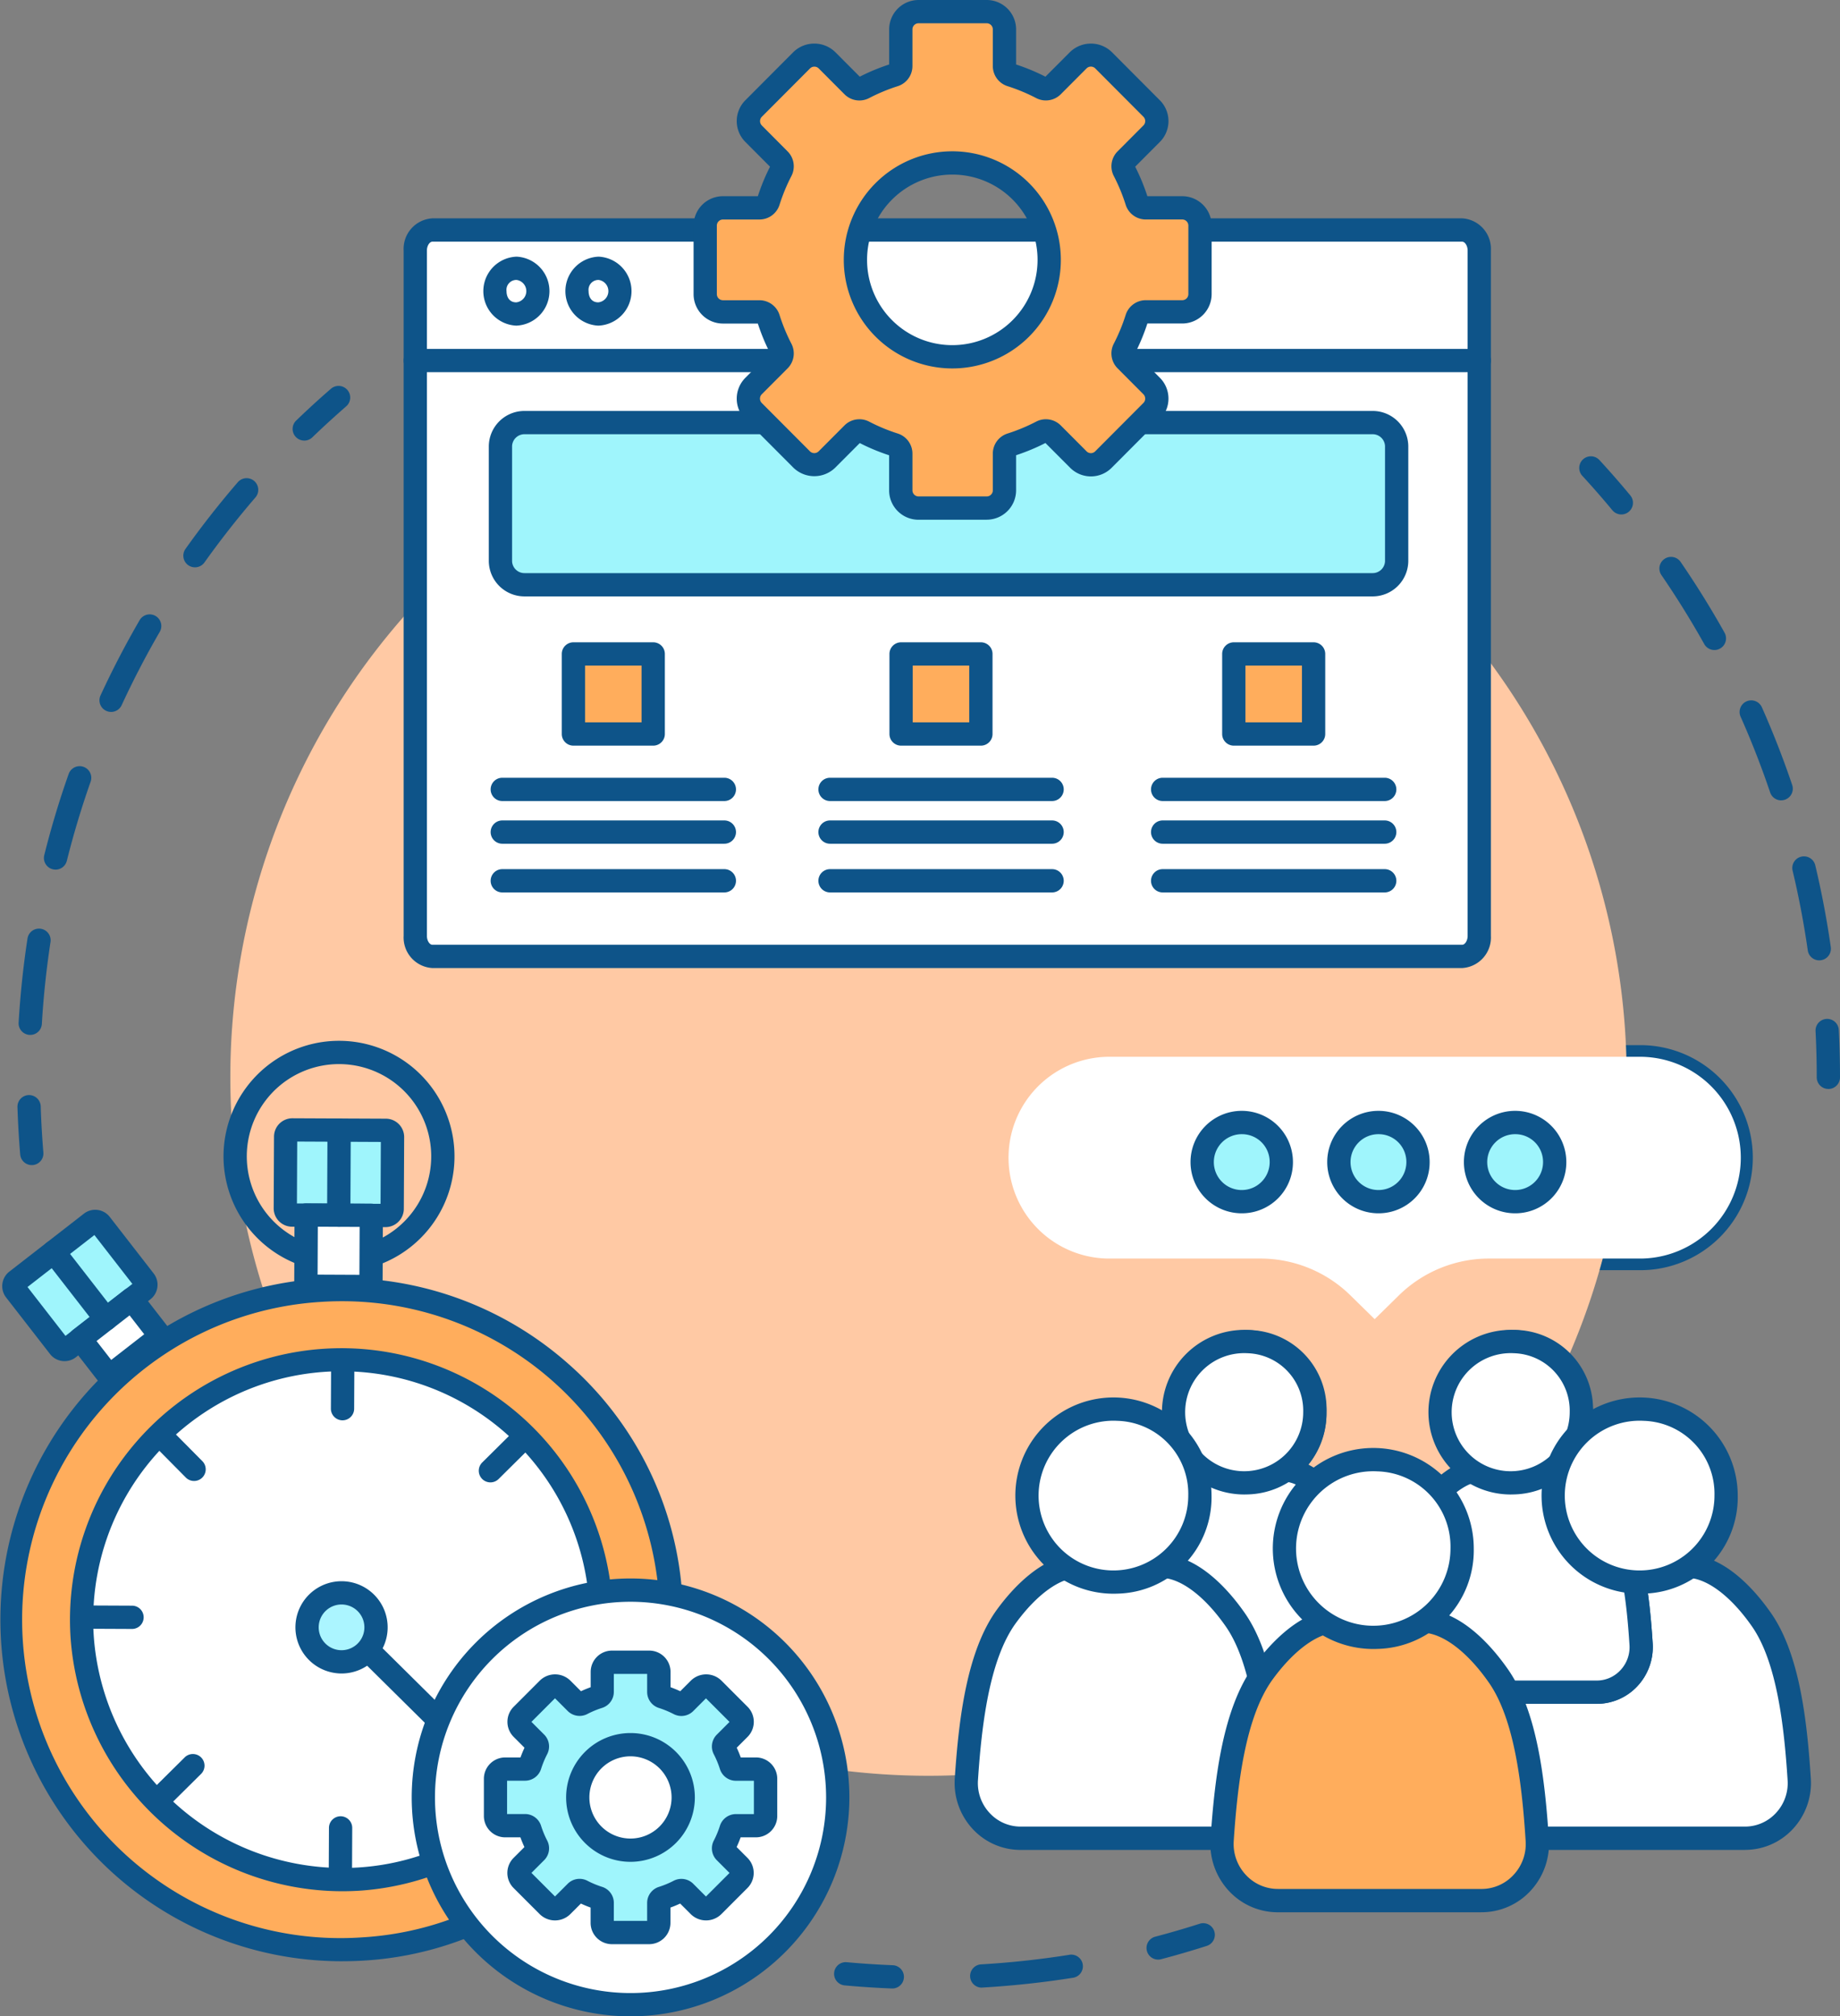 <svg xmlns="http://www.w3.org/2000/svg" width="208.395" height="228.272" viewBox="0 0 208.395 228.272">
  <rect x="0" y="0" width="208.395" height="228.272" fill="#808080" stroke="none"/>
  <g id="Grupo_114529" data-name="Grupo 114529" transform="translate(-1236.024 -834.616)">
    <path id="Trazado_226318" data-name="Trazado 226318" d="M6976.716,333.029a1.318,1.318,0,0,1-1.3-1.132c-.433-3.027-1.011-6.067-1.719-9.036a1.318,1.318,0,0,1,2.564-.611c.726,3.047,1.319,6.167,1.763,9.273a1.318,1.318,0,0,1-1.118,1.491,1.337,1.337,0,0,1-.188.013m-4.315-18.111a1.317,1.317,0,0,1-1.248-.9c-.978-2.892-2.1-5.775-3.345-8.568a1.318,1.318,0,0,1,2.409-1.071c1.274,2.867,2.429,5.826,3.433,8.795a1.319,1.319,0,0,1-1.249,1.74m-7.56-17.016a1.317,1.317,0,0,1-1.151-.675c-1.491-2.665-3.125-5.294-4.854-7.815a1.318,1.318,0,0,1,2.173-1.492c1.775,2.586,3.451,5.285,4.981,8.02a1.318,1.318,0,0,1-1.149,1.961" transform="translate(-5534.648 610.311)" fill="#0e5489"/>
    <path id="Trazado_226319" data-name="Trazado 226319" d="M7036.533,521.443a1.318,1.318,0,0,1-1.318-1.318c0-1.734-.044-3.485-.132-5.2a1.318,1.318,0,1,1,2.632-.134c.09,1.764.136,3.56.136,5.338a1.318,1.318,0,0,1-1.318,1.318" transform="translate(-5593.432 436.455)" fill="#0e5489"/>
    <path id="Trazado_226386" data-name="Trazado 226386" d="M6883.086,811.991a6.22,6.22,0,0,1-6.153-6.684c.485-7.267,1.491-14.269,4.534-18.442,1.946-2.667,5.007-5.7,8.187-5.693q3.911.009,9.3.021c3.33,0,6.467,3.235,8.443,6.078,2.876,4.14,3.808,10.989,4.261,18.061a6.218,6.218,0,0,1-6.155,6.66Z" transform="translate(-5471.861 230.739)" fill="#fff"/>
    <path id="Trazado_226387" data-name="Trazado 226387" d="M6901.129,808.932h-22.42a7.372,7.372,0,0,1-5.435-2.366,7.656,7.656,0,0,1-2.034-5.723c.457-6.842,1.382-14.465,4.785-19.131,1.7-2.33,5.158-6.234,9.238-6.234h.016l1.889,0q3.27.009,7.415.016c4.273.006,7.8,4.165,9.523,6.644,3.2,4.6,4.065,12.05,4.494,18.729a7.646,7.646,0,0,1-2.04,5.7,7.377,7.377,0,0,1-5.431,2.36m-15.865-30.82c-2.1,0-4.756,1.925-7.11,5.152-3.024,4.146-3.878,11.666-4.284,17.753a4.944,4.944,0,0,0,1.329,3.748,4.762,4.762,0,0,0,3.509,1.53h22.42a4.766,4.766,0,0,0,3.508-1.527,4.936,4.936,0,0,0,1.333-3.731c-.382-5.947-1.184-13.3-4.029-17.393-2.4-3.448-5.148-5.509-7.362-5.512q-4.143-.006-7.418-.016l-1.888,0h-.008" transform="translate(-5467.484 235.117)" fill="#0e5489"/>
    <path id="Trazado_226395" data-name="Trazado 226395" d="M6677.071,558.619a1.313,1.313,0,0,1-.923-.378l-2.725-2.675a13.182,13.182,0,0,0-9.281-3.808h-17.271a12.739,12.739,0,0,1,0-25.477h60.4a12.739,12.739,0,0,1,0,25.477H6690a13.182,13.182,0,0,0-9.281,3.808l-2.725,2.675a1.313,1.313,0,0,1-.923.378m-30.2-29.7a10.1,10.1,0,0,0,0,20.206h17.271a15.8,15.8,0,0,1,11.127,4.563l1.8,1.769,1.8-1.769A15.8,15.8,0,0,1,6690,549.123h17.271a10.1,10.1,0,0,0,0-20.206Z" transform="translate(-5285.353 426.658)" fill="#0e5489"/>
    <path id="Trazado_226310" data-name="Trazado 226310" d="M6259.078,279.317a79.073,79.073,0,1,1,79.073,79.073,79.073,79.073,0,0,1-79.073-79.073" transform="translate(-4996.967 677.263)" fill="#ffc9a4"/>
    <path id="Trazado_226311" data-name="Trazado 226311" d="M6156.5,558.736a1.318,1.318,0,0,1-1.312-1.208c-.147-1.763-.251-3.556-.309-5.33a1.318,1.318,0,1,1,2.634-.085c.056,1.729.157,3.477.3,5.195a1.318,1.318,0,0,1-1.2,1.424c-.037,0-.075,0-.111,0" transform="translate(-4916.877 407.783)" fill="#0e5489"/>
    <path id="Trazado_226312" data-name="Trazado 226312" d="M6156.747,311.858l-.079,0a1.318,1.318,0,0,1-1.238-1.394c.189-3.188.529-6.4,1.01-9.545a1.318,1.318,0,0,1,2.605.4c-.469,3.065-.8,6.195-.984,9.3a1.318,1.318,0,0,1-1.314,1.24m2.866-18.713a1.319,1.319,0,0,1-1.279-1.638c.774-3.094,1.7-6.187,2.765-9.193a1.318,1.318,0,1,1,2.486.877c-1.033,2.929-1.939,5.942-2.694,8.956a1.319,1.319,0,0,1-1.278,1m6.294-17.854a1.318,1.318,0,0,1-1.2-1.871c1.336-2.893,2.826-5.758,4.427-8.517a1.318,1.318,0,0,1,2.28,1.323c-1.561,2.688-3.012,5.48-4.314,8.3a1.318,1.318,0,0,1-1.2.766m9.5-16.373a1.318,1.318,0,0,1-1.072-2.082c1.848-2.6,3.842-5.136,5.924-7.551a1.318,1.318,0,1,1,2,1.721c-2.029,2.354-3.972,4.83-5.773,7.359a1.316,1.316,0,0,1-1.074.553" transform="translate(-4917.297 639.921)" fill="#0e5489"/>
    <path id="Trazado_226313" data-name="Trazado 226313" d="M6290.878,209.87a1.318,1.318,0,0,1-.914-2.267c1.274-1.228,2.6-2.441,3.937-3.6a1.318,1.318,0,0,1,1.729,1.99c-1.3,1.133-2.595,2.314-3.837,3.511a1.314,1.314,0,0,1-.915.369" transform="translate(-5020.396 674.625)" fill="#0e5489"/>
    <path id="Trazado_226314" data-name="Trazado 226314" d="M6708.893,960.09a1.318,1.318,0,0,1-.334-2.593c1.669-.439,3.349-.929,4.993-1.454a1.318,1.318,0,1,1,.8,2.51c-1.687.54-3.412,1.042-5.125,1.493a1.317,1.317,0,0,1-.336.044" transform="translate(-5341.698 96.376)" fill="#0e5489"/>
    <path id="Trazado_226315" data-name="Trazado 226315" d="M6622.557,975.083a1.318,1.318,0,0,1-.076-2.634c3.321-.194,6.665-.556,9.937-1.075a1.318,1.318,0,1,1,.413,2.6c-3.358.533-6.789.9-10.2,1.1l-.078,0" transform="translate(-5275.338 84.556)" fill="#0e5489"/>
    <path id="Trazado_226316" data-name="Trazado 226316" d="M6561.27,977.972h-.053c-1.773-.07-3.566-.187-5.328-.347a1.318,1.318,0,1,1,.239-2.625c1.717.156,3.464.27,5.193.339a1.318,1.318,0,0,1-.051,2.635" transform="translate(-5224.186 81.762)" fill="#0e5489"/>
    <path id="Trazado_226317" data-name="Trazado 226317" d="M6924.115,244.664a1.315,1.315,0,0,1-1.015-.476c-1.1-1.327-2.252-2.644-3.423-3.916a1.318,1.318,0,0,1,1.939-1.785c1.2,1.3,2.383,2.656,3.512,4.018a1.318,1.318,0,0,1-1.013,2.159" transform="translate(-5504.46 648.195)" fill="#0e5489"/>
    <path id="Trazado_226320" data-name="Trazado 226320" d="M6468.188,209.654H6351.537a2.15,2.15,0,0,1-1.927-2.319v-77.6a2.15,2.15,0,0,1,1.927-2.319h116.651a2.151,2.151,0,0,1,1.927,2.319v77.6a2.151,2.151,0,0,1-1.927,2.319" transform="translate(-5066.552 733.237)" fill="#fff"/>
    <path id="Trazado_226321" data-name="Trazado 226321" d="M6463.809,206.594h-116.65a3.461,3.461,0,0,1-3.245-3.637v-77.6a3.461,3.461,0,0,1,3.245-3.637h116.65a3.461,3.461,0,0,1,3.245,3.637v77.6a3.461,3.461,0,0,1-3.245,3.637m-116.65-82.233c-.282,0-.609.437-.609,1v77.6c0,.564.328,1,.609,1h116.65c.282,0,.609-.437.609-1v-77.6c0-.564-.327-1-.609-1Z" transform="translate(-5062.174 737.615)" fill="#0e5489"/>
    <line id="Línea_2033" data-name="Línea 2033" x2="120.504" transform="translate(1283.058 875.432)" fill="#fff"/>
    <path id="Trazado_226322" data-name="Trazado 226322" d="M6465.735,188.213h-120.5a1.318,1.318,0,1,1,0-2.636h120.5a1.318,1.318,0,1,1,0,2.636" transform="translate(-5062.174 688.537)" fill="#0e5489"/>
    <path id="Trazado_226323" data-name="Trazado 226323" d="M6388.559,148.729a2.425,2.425,0,0,1,2.457-2.587,2.592,2.592,0,1,1-2.457,2.587" transform="translate(-5096.49 718.848)" fill="#fff"/>
    <path id="Trazado_226324" data-name="Trazado 226324" d="M6386.6,148.255a3.908,3.908,0,0,1,.042-7.809,3.908,3.908,0,0,1-.042,7.809m.042-5.174a1.122,1.122,0,0,0-1.139,1.269c0,.613.288,1.269,1.1,1.269a1.279,1.279,0,0,0,.042-2.538" transform="translate(-5092.111 723.227)" fill="#0e5489"/>
    <path id="Trazado_226325" data-name="Trazado 226325" d="M6428.75,148.729a2.425,2.425,0,0,1,2.457-2.587,2.592,2.592,0,1,1-2.457,2.587" transform="translate(-5127.383 718.848)" fill="#fff"/>
    <path id="Trazado_226326" data-name="Trazado 226326" d="M6426.787,148.255a3.908,3.908,0,0,1,.042-7.809,3.908,3.908,0,0,1-.042,7.809m.042-5.174a1.122,1.122,0,0,0-1.139,1.269c0,.613.289,1.269,1.1,1.269a1.279,1.279,0,0,0,.042-2.538" transform="translate(-5123.004 723.227)" fill="#0e5489"/>
    <path id="Trazado_226327" data-name="Trazado 226327" d="M6490.049,240h-95.993a2.712,2.712,0,0,1-2.755-2.666V224.309a2.712,2.712,0,0,1,2.755-2.666h95.993a2.712,2.712,0,0,1,2.755,2.666v13.027a2.712,2.712,0,0,1-2.755,2.666" transform="translate(-5098.598 660.814)" fill="#9ff5fc"/>
    <path id="Trazado_226328" data-name="Trazado 226328" d="M6485.671,236.941h-95.993a4.034,4.034,0,0,1-4.073-3.984V219.931a4.034,4.034,0,0,1,4.073-3.984h95.993a4.034,4.034,0,0,1,4.073,3.984v13.027a4.034,4.034,0,0,1-4.073,3.984m-95.993-18.359a1.4,1.4,0,0,0-1.437,1.348v13.027a1.4,1.4,0,0,0,1.437,1.348h95.993a1.4,1.4,0,0,0,1.438-1.348V219.931a1.4,1.4,0,0,0-1.437-1.348Z" transform="translate(-5094.22 665.193)" fill="#0e5489"/>
    <line id="Línea_2034" data-name="Línea 2034" x2="25.15" transform="translate(1292.913 923.985)" fill="#fff"/>
    <path id="Trazado_226329" data-name="Trazado 226329" d="M6412.979,398.074h-25.15a1.318,1.318,0,0,1,0-2.636h25.15a1.318,1.318,0,1,1,0,2.636" transform="translate(-5094.917 527.229)" fill="#0e5489"/>
    <line id="Línea_2035" data-name="Línea 2035" x2="25.15" transform="translate(1292.913 928.817)" fill="#fff"/>
    <path id="Trazado_226330" data-name="Trazado 226330" d="M6412.979,418.959h-25.15a1.318,1.318,0,0,1,0-2.636h25.15a1.318,1.318,0,1,1,0,2.636" transform="translate(-5094.917 511.177)" fill="#0e5489"/>
    <line id="Línea_2036" data-name="Línea 2036" x2="25.15" transform="translate(1292.913 934.331)" fill="#fff"/>
    <path id="Trazado_226331" data-name="Trazado 226331" d="M6412.979,442.792h-25.15a1.318,1.318,0,0,1,0-2.636h25.15a1.318,1.318,0,1,1,0,2.636" transform="translate(-5094.917 492.857)" fill="#0e5489"/>
    <rect id="Rectángulo_49713" data-name="Rectángulo 49713" width="9.038" height="9.064" transform="translate(1300.969 908.649)" fill="#ffad5c"/>
    <path id="Trazado_226332" data-name="Trazado 226332" d="M6431.688,340.852h-9.038a1.318,1.318,0,0,1-1.318-1.318V330.47a1.318,1.318,0,0,1,1.318-1.318h9.038a1.318,1.318,0,0,1,1.318,1.318v9.064a1.318,1.318,0,0,1-1.318,1.318m-7.72-2.636h6.4v-6.429h-6.4Z" transform="translate(-5121.682 578.18)" fill="#0e5489"/>
    <line id="Línea_2037" data-name="Línea 2037" x2="25.15" transform="translate(1330.027 923.985)" fill="#fff"/>
    <path id="Trazado_226333" data-name="Trazado 226333" d="M6573.4,398.074h-25.15a1.318,1.318,0,1,1,0-2.636h25.15a1.318,1.318,0,1,1,0,2.636" transform="translate(-5218.218 527.229)" fill="#0e5489"/>
    <line id="Línea_2038" data-name="Línea 2038" x2="25.15" transform="translate(1330.027 928.817)" fill="#fff"/>
    <path id="Trazado_226334" data-name="Trazado 226334" d="M6573.4,418.959h-25.15a1.318,1.318,0,1,1,0-2.636h25.15a1.318,1.318,0,1,1,0,2.636" transform="translate(-5218.218 511.177)" fill="#0e5489"/>
    <line id="Línea_2039" data-name="Línea 2039" x2="25.15" transform="translate(1330.027 934.331)" fill="#fff"/>
    <path id="Trazado_226335" data-name="Trazado 226335" d="M6573.4,442.792h-25.15a1.318,1.318,0,1,1,0-2.636h25.15a1.318,1.318,0,1,1,0,2.636" transform="translate(-5218.218 492.857)" fill="#0e5489"/>
    <rect id="Rectángulo_49714" data-name="Rectángulo 49714" width="9.038" height="9.064" transform="translate(1338.083 908.649)" fill="#ffad5c"/>
    <path id="Trazado_226336" data-name="Trazado 226336" d="M6592.1,340.852h-9.038a1.318,1.318,0,0,1-1.318-1.318V330.47a1.318,1.318,0,0,1,1.318-1.318h9.038a1.318,1.318,0,0,1,1.318,1.318v9.064a1.318,1.318,0,0,1-1.318,1.318m-7.72-2.636h6.4v-6.429h-6.4Z" transform="translate(-5244.982 578.18)" fill="#0e5489"/>
    <line id="Línea_2040" data-name="Línea 2040" x2="25.15" transform="translate(1367.706 923.985)" fill="#fff"/>
    <path id="Trazado_226337" data-name="Trazado 226337" d="M6736.253,398.074H6711.1a1.318,1.318,0,1,1,0-2.636h25.15a1.318,1.318,0,0,1,0,2.636" transform="translate(-5343.396 527.229)" fill="#0e5489"/>
    <line id="Línea_2041" data-name="Línea 2041" x2="25.15" transform="translate(1367.706 928.817)" fill="#fff"/>
    <path id="Trazado_226338" data-name="Trazado 226338" d="M6736.253,418.959H6711.1a1.318,1.318,0,1,1,0-2.636h25.15a1.318,1.318,0,0,1,0,2.636" transform="translate(-5343.396 511.177)" fill="#0e5489"/>
    <line id="Línea_2042" data-name="Línea 2042" x2="25.15" transform="translate(1367.706 934.331)" fill="#fff"/>
    <path id="Trazado_226339" data-name="Trazado 226339" d="M6736.253,442.792H6711.1a1.318,1.318,0,1,1,0-2.636h25.15a1.318,1.318,0,0,1,0,2.636" transform="translate(-5343.396 492.857)" fill="#0e5489"/>
    <rect id="Rectángulo_49715" data-name="Rectángulo 49715" width="9.038" height="9.064" transform="translate(1375.763 908.649)" fill="#ffad5c"/>
    <path id="Trazado_226340" data-name="Trazado 226340" d="M6754.962,340.852h-9.038a1.318,1.318,0,0,1-1.318-1.318V330.47a1.318,1.318,0,0,1,1.318-1.318h9.038a1.318,1.318,0,0,1,1.318,1.318v9.064a1.318,1.318,0,0,1-1.318,1.318m-7.72-2.636h6.4v-6.429h-6.4Z" transform="translate(-5370.162 578.18)" fill="#0e5489"/>
    <path id="Trazado_226341" data-name="Trazado 226341" d="M6493.551,54.543h4.142a1.075,1.075,0,0,1,1.02.763,21.779,21.779,0,0,0,1.418,3.434,1.08,1.08,0,0,1-.183,1.263l-2.929,2.938a2.016,2.016,0,0,0,0,2.845l5.465,5.481a2,2,0,0,0,2.837,0l2.928-2.937a1.072,1.072,0,0,1,1.259-.184,21.673,21.673,0,0,0,3.423,1.423,1.076,1.076,0,0,1,.76,1.022v4.154a2.009,2.009,0,0,0,2.006,2.012h7.728a2.009,2.009,0,0,0,2.006-2.012V70.591a1.077,1.077,0,0,1,.76-1.022,21.7,21.7,0,0,0,3.424-1.423,1.072,1.072,0,0,1,1.259.184l2.929,2.937a2,2,0,0,0,2.837,0l5.465-5.481a2.017,2.017,0,0,0,0-2.845L6539.176,60a1.08,1.08,0,0,1-.184-1.263,21.827,21.827,0,0,0,1.419-3.434,1.075,1.075,0,0,1,1.02-.763h4.141a2.009,2.009,0,0,0,2.006-2.012V44.779a2.009,2.009,0,0,0-2.006-2.012h-4.141a1.075,1.075,0,0,1-1.02-.763,21.836,21.836,0,0,0-1.419-3.434,1.08,1.08,0,0,1,.184-1.263l2.929-2.938a2.017,2.017,0,0,0,0-2.845l-5.465-5.481a2,2,0,0,0-2.837,0l-2.929,2.937a1.072,1.072,0,0,1-1.259.184,21.7,21.7,0,0,0-3.424-1.423,1.077,1.077,0,0,1-.76-1.022V22.566a2.009,2.009,0,0,0-2.006-2.012H6515.7a2.009,2.009,0,0,0-2.006,2.012V26.72a1.076,1.076,0,0,1-.76,1.022,21.673,21.673,0,0,0-3.423,1.423,1.072,1.072,0,0,1-1.259-.184l-2.928-2.937a2,2,0,0,0-2.837,0l-5.465,5.481a2.016,2.016,0,0,0,0,2.845l2.929,2.938a1.08,1.08,0,0,1,.183,1.263A21.788,21.788,0,0,0,6498.712,42a1.075,1.075,0,0,1-1.02.763h-4.142a2.009,2.009,0,0,0-2.006,2.012v7.752a2.009,2.009,0,0,0,2.006,2.012m15.071-5.888a10.94,10.94,0,1,1,10.939,10.973,10.956,10.956,0,0,1-10.939-10.973" transform="translate(-5175.649 815.38)" fill="#ffad5c"/>
    <path id="Trazado_226342" data-name="Trazado 226342" d="M6519.047,73.7h-7.728a3.331,3.331,0,0,1-3.324-3.33V66.4a23.083,23.083,0,0,1-3.324-1.381l-2.8,2.805a3.4,3.4,0,0,1-4.7,0l-5.464-5.481a3.338,3.338,0,0,1,0-4.706l2.8-2.809a23.194,23.194,0,0,1-1.38-3.339h-3.954a3.33,3.33,0,0,1-3.324-3.33V40.4a3.33,3.33,0,0,1,3.324-3.33h3.954a23.2,23.2,0,0,1,1.38-3.34l-2.8-2.809a3.338,3.338,0,0,1,0-4.706l5.464-5.481a3.4,3.4,0,0,1,4.7,0l2.8,2.805A23.085,23.085,0,0,1,6508,22.159V18.188a3.331,3.331,0,0,1,3.324-3.33h7.728a3.331,3.331,0,0,1,3.324,3.33v3.971a23.126,23.126,0,0,1,3.323,1.381l2.8-2.805a3.4,3.4,0,0,1,4.7,0l5.465,5.481a3.339,3.339,0,0,1,0,4.706l-2.8,2.809a23.226,23.226,0,0,1,1.38,3.339h3.955a3.331,3.331,0,0,1,3.324,3.33v7.752a3.331,3.331,0,0,1-3.324,3.33h-3.955a23.248,23.248,0,0,1-1.38,3.339l2.8,2.809a3.339,3.339,0,0,1,0,4.706l-5.465,5.481a3.319,3.319,0,0,1-4.7,0l-2.8-2.805a23.077,23.077,0,0,1-3.323,1.381v3.971a3.331,3.331,0,0,1-3.324,3.33m-14.429-11.374a2.424,2.424,0,0,1,1.12.276,20.421,20.421,0,0,0,3.215,1.337,2.39,2.39,0,0,1,1.678,2.278v4.154a.692.692,0,0,0,.688.694h7.728a.692.692,0,0,0,.688-.694V66.213a2.389,2.389,0,0,1,1.678-2.278,20.407,20.407,0,0,0,3.216-1.337,2.383,2.383,0,0,1,2.8.423l2.928,2.937a.684.684,0,0,0,.97,0l5.464-5.481a.7.7,0,0,0,0-.984l-2.928-2.938a2.392,2.392,0,0,1-.42-2.8,20.636,20.636,0,0,0,1.333-3.227,2.387,2.387,0,0,1,2.276-1.683h4.141a.691.691,0,0,0,.688-.694V40.4a.691.691,0,0,0-.687-.694h-4.141a2.387,2.387,0,0,1-2.276-1.682,20.648,20.648,0,0,0-1.333-3.227,2.392,2.392,0,0,1,.42-2.8l2.928-2.938a.7.7,0,0,0,0-.984l-5.464-5.481a.7.7,0,0,0-.97,0l-2.929,2.937a2.383,2.383,0,0,1-2.8.422,20.429,20.429,0,0,0-3.216-1.337,2.389,2.389,0,0,1-1.678-2.278V18.188a.692.692,0,0,0-.688-.694h-7.728a.692.692,0,0,0-.688.694v4.154a2.39,2.39,0,0,1-1.678,2.278,20.443,20.443,0,0,0-3.215,1.337,2.384,2.384,0,0,1-2.8-.422l-2.929-2.937a.7.7,0,0,0-.97,0l-5.465,5.481a.7.7,0,0,0,0,.984L6496.5,32a2.393,2.393,0,0,1,.421,2.8,20.548,20.548,0,0,0-1.333,3.227,2.387,2.387,0,0,1-2.276,1.682h-4.141a.692.692,0,0,0-.688.694v7.752a.692.692,0,0,0,.688.694h4.141a2.387,2.387,0,0,1,2.276,1.682,20.586,20.586,0,0,0,1.333,3.227,2.393,2.393,0,0,1-.421,2.8l-2.929,2.938a.7.7,0,0,0,0,.984l5.465,5.481a.7.7,0,0,0,.97,0l2.929-2.937a2.366,2.366,0,0,1,1.681-.7m-11.3-10.84h0Zm21.869,5.085a12.291,12.291,0,1,1,12.258-12.29,12.287,12.287,0,0,1-12.258,12.29m0-21.946a9.655,9.655,0,1,0,9.622,9.655,9.65,9.65,0,0,0-9.622-9.655" transform="translate(-5171.271 819.758)" fill="#0e5489"/>
    <path id="Trazado_226343" data-name="Trazado 226343" d="M6272.491,549.713a1.318,1.318,0,0,1-.411-2.57,10.444,10.444,0,1,0-6.875-.124,1.318,1.318,0,0,1-.912,2.473,13.08,13.08,0,1,1,8.608.156,1.308,1.308,0,0,1-.411.066" transform="translate(-4994.401 428.307)" fill="#0e5489"/>
    <path id="Trazado_226344" data-name="Trazado 226344" d="M6297.33,577.439l-10.576-.049a.765.765,0,0,1-.762-.769l.037-8.111a.765.765,0,0,1,.769-.762l10.577.049a.765.765,0,0,1,.762.769l-.038,8.111a.765.765,0,0,1-.769.762" transform="translate(-5017.653 394.785)" fill="#9ff5fc"/>
    <path id="Trazado_226345" data-name="Trazado 226345" d="M6292.956,574.378h-.01l-10.577-.049a2.085,2.085,0,0,1-2.073-2.092l.037-8.111a2.085,2.085,0,0,1,2.093-2.073L6293,562.1a2.083,2.083,0,0,1,2.074,2.093l-.038,8.111a2.082,2.082,0,0,1-2.083,2.073m0-2.636Zm-10.024-.046,9.471.044.032-7.006-9.471-.044Z" transform="translate(-5013.275 399.164)" fill="#0e5489"/>
    <rect id="Rectángulo_49716" data-name="Rectángulo 49716" width="8.062" height="7.372" transform="translate(1270.666 980.231) rotate(-89.736)" fill="#fff"/>
    <path id="Trazado_226346" data-name="Trazado 226346" d="M6299.043,614.431h-.007l-7.371-.034a1.318,1.318,0,0,1-1.312-1.324l.037-8.062a1.319,1.319,0,0,1,1.324-1.312l7.372.034a1.318,1.318,0,0,1,1.312,1.324l-.038,8.062a1.318,1.318,0,0,1-1.317,1.312M6293,611.767l4.736.022.025-5.426-4.736-.022Z" transform="translate(-5021.006 367.152)" fill="#0e5489"/>
    <line id="Línea_2043" data-name="Línea 2043" x1="0.045" y2="9.628" transform="translate(1274.389 962.558)" fill="#fff"/>
    <path id="Trazado_226347" data-name="Trazado 226347" d="M6307.764,574.421h-.006a1.318,1.318,0,0,1-1.312-1.324l.044-9.628a1.29,1.29,0,0,1,1.324-1.312,1.318,1.318,0,0,1,1.312,1.324l-.044,9.628a1.318,1.318,0,0,1-1.317,1.312" transform="translate(-5033.375 399.083)" fill="#0e5489"/>
    <path id="Trazado_226348" data-name="Trazado 226348" d="M6167.766,620.314l-8.448,6.563a.765.765,0,0,1-1.074-.135l-4.976-6.406a.766.766,0,0,1,.135-1.074l8.448-6.563a.766.766,0,0,1,1.074.135l4.976,6.406a.765.765,0,0,1-.135,1.074" transform="translate(-4915.513 360.357)" fill="#9ff5fc"/>
    <path id="Trazado_226349" data-name="Trazado 226349" d="M6154.473,623.976a2.112,2.112,0,0,1-.264-.017,2.07,2.07,0,0,1-1.385-.789l-4.976-6.406a2.083,2.083,0,0,1,.367-2.923l8.448-6.563a2.084,2.084,0,0,1,2.924.367l4.976,6.406a2.083,2.083,0,0,1-.367,2.923l-8.448,6.563a2.067,2.067,0,0,1-1.274.438m-4.2-8.392,4.3,5.533,7.575-5.884-4.3-5.533Zm12.31-.691Z" transform="translate(-4911.134 364.737)" fill="#0e5489"/>
    <rect id="Rectángulo_49717" data-name="Rectángulo 49717" width="7.372" height="5.343" transform="translate(1245.11 986.203) rotate(-37.84)" fill="#fff"/>
    <path id="Trazado_226350" data-name="Trazado 226350" d="M6184.492,656.19a1.316,1.316,0,0,1-1.042-.509l-3.278-4.22a1.318,1.318,0,0,1,.232-1.849l5.822-4.522a1.318,1.318,0,0,1,1.849.232l3.278,4.22a1.318,1.318,0,0,1-.232,1.849l-5.821,4.522a1.314,1.314,0,0,1-.808.277m-1.43-5.305,1.661,2.138,3.74-2.905-1.661-2.138Z" transform="translate(-4936.104 335.551)" fill="#0e5489"/>
    <line id="Línea_2044" data-name="Línea 2044" x2="5.906" y2="7.604" transform="translate(1242.114 976.339)" fill="#fff"/>
    <path id="Trazado_226351" data-name="Trazado 226351" d="M6174.172,631.96a1.316,1.316,0,0,1-1.042-.509l-5.907-7.6a1.318,1.318,0,1,1,2.082-1.617l5.906,7.6a1.318,1.318,0,0,1-1.04,2.126" transform="translate(-4926.151 353.301)" fill="#0e5489"/>
    <path id="Trazado_226352" data-name="Trazado 226352" d="M6226.664,680.787a37.365,37.365,0,1,1-39.756-34.81,37.4,37.4,0,0,1,39.756,34.81" transform="translate(-4914.674 334.72)" fill="#ffad5c"/>
    <path id="Trazado_226353" data-name="Trazado 226353" d="M6185.143,717.552a38.679,38.679,0,1,1,25.473-67.7,38.156,38.156,0,0,1,12.987,26.47,38.773,38.773,0,0,1-9.574,28.106,38.075,38.075,0,0,1-26.47,13.047q-1.214.075-2.416.074m-.079-74.722q-1.219,0-2.446.081a36.047,36.047,0,1,0,4.778,71.935,35.458,35.458,0,0,0,24.649-12.152,36.151,36.151,0,0,0,8.926-26.207,35.982,35.982,0,0,0-35.908-33.657" transform="translate(-4910.297 339.101)" fill="#0e5489"/>
    <path id="Trazado_226354" data-name="Trazado 226354" d="M6245.095,707.654a29.437,29.437,0,1,1-31.32-27.423,29.463,29.463,0,0,1,31.32,27.423" transform="translate(-4941.014 308.377)" fill="#fff"/>
    <path id="Trazado_226355" data-name="Trazado 226355" d="M6211.453,735.967a30.885,30.885,0,0,1-30.8-28.711,30.743,30.743,0,1,1,32.716,28.651q-.965.059-1.92.059m-.062-58.867q-.951,0-1.908.063a28.119,28.119,0,0,0-26.2,29.918,28.248,28.248,0,0,0,29.924,26.2,27.656,27.656,0,0,0,19.226-9.479,28.2,28.2,0,0,0,6.963-20.445,28.067,28.067,0,0,0-28.009-26.253" transform="translate(-4936.636 312.759)" fill="#0e5489"/>
    <line id="Línea_2045" data-name="Línea 2045" x2="17.839" y2="17.642" transform="translate(1276.967 1020.715)" fill="#fff"/>
    <path id="Trazado_226356" data-name="Trazado 226356" d="M6336.745,833.8a1.315,1.315,0,0,1-.927-.381l-17.838-17.643a1.318,1.318,0,0,1,1.854-1.874l17.838,17.643a1.318,1.318,0,0,1-.926,2.255" transform="translate(-5041.939 205.871)" fill="#0e5489"/>
    <line id="Línea_2046" data-name="Línea 2046" x1="0.026" y2="5.506" transform="translate(1274.818 988.585)" fill="#fff"/>
    <path id="Trazado_226357" data-name="Trazado 226357" d="M6309.619,682.8h-.006a1.318,1.318,0,0,1-1.312-1.324l.026-5.506a1.318,1.318,0,0,1,1.317-1.312h.006a1.319,1.319,0,0,1,1.312,1.324l-.026,5.506a1.318,1.318,0,0,1-1.317,1.312" transform="translate(-5034.801 312.613)" fill="#0e5489"/>
    <line id="Línea_2047" data-name="Línea 2047" x1="0.026" y2="5.506" transform="translate(1274.573 1041.557)" fill="#fff"/>
    <path id="Trazado_226358" data-name="Trazado 226358" d="M6308.562,911.751h-.006a1.318,1.318,0,0,1-1.312-1.324l.025-5.506a1.318,1.318,0,0,1,1.318-1.312h.006a1.318,1.318,0,0,1,1.312,1.324l-.025,5.506a1.318,1.318,0,0,1-1.318,1.312" transform="translate(-5033.988 136.63)" fill="#0e5489"/>
    <line id="Línea_2048" data-name="Línea 2048" x1="5.506" y1="0.025" transform="translate(1298.441 1017.934)" fill="#fff"/>
    <path id="Trazado_226359" data-name="Trazado 226359" d="M6417.229,804.166h-.006l-5.506-.026a1.318,1.318,0,0,1,.006-2.636h.006l5.506.025a1.318,1.318,0,0,1-.006,2.636" transform="translate(-5113.281 215.111)" fill="#0e5489"/>
    <line id="Línea_2049" data-name="Línea 2049" x1="5.506" y1="0.025" transform="translate(1245.47 1017.689)" fill="#fff"/>
    <path id="Trazado_226360" data-name="Trazado 226360" d="M6188.274,803.107h-.007l-5.506-.025a1.318,1.318,0,0,1-1.312-1.324,1.288,1.288,0,0,1,1.324-1.312l5.506.025a1.318,1.318,0,0,1-.006,2.636" transform="translate(-4937.299 215.925)" fill="#0e5489"/>
    <line id="Línea_2050" data-name="Línea 2050" x1="3.911" y2="3.875" transform="translate(1291.567 997.244)" fill="#fff"/>
    <path id="Trazado_226361" data-name="Trazado 226361" d="M6382.014,718.593a1.318,1.318,0,0,1-.928-2.254l3.912-3.875a1.318,1.318,0,0,1,1.855,1.872l-3.912,3.875a1.314,1.314,0,0,1-.928.382" transform="translate(-5090.446 283.846)" fill="#0e5489"/>
    <line id="Línea_2051" data-name="Línea 2051" x1="3.911" y2="3.875" transform="translate(1253.938 1034.528)" fill="#fff"/>
    <path id="Trazado_226362" data-name="Trazado 226362" d="M6219.37,879.741a1.318,1.318,0,0,1-.928-2.254l3.912-3.875a1.318,1.318,0,1,1,1.855,1.872l-3.912,3.875a1.313,1.313,0,0,1-.927.382" transform="translate(-4965.432 159.98)" fill="#0e5489"/>
    <line id="Línea_2052" data-name="Línea 2052" x1="3.875" y1="3.911" transform="translate(1254.129 997.054)" fill="#fff"/>
    <path id="Trazado_226363" data-name="Trazado 226363" d="M6224.071,717.8a1.313,1.313,0,0,1-.936-.39l-3.875-3.911a1.318,1.318,0,1,1,1.872-1.855l3.875,3.911a1.318,1.318,0,0,1-.936,2.245" transform="translate(-4966.066 284.479)" fill="#0e5489"/>
    <path id="Trazado_226364" data-name="Trazado 226364" d="M6296.632,797.881a3.906,3.906,0,1,0,4.189-3.6,3.906,3.906,0,0,0-4.189,3.6" transform="translate(-5025.823 220.672)" fill="#abf5ff"/>
    <path id="Trazado_226365" data-name="Trazado 226365" d="M6296.156,799.021c-.134,0-.268,0-.4-.015a5.224,5.224,0,0,1-4.814-5.6h0a5.223,5.223,0,1,1,5.217,5.617m-.013-7.812a2.589,2.589,0,0,0-2.576,2.393h0a2.588,2.588,0,1,0,2.775-2.385q-.1-.008-.2-.008m-3.89,2.294h0Z" transform="translate(-5021.444 225.051)" fill="#0e5489"/>
    <path id="Trazado_226366" data-name="Trazado 226366" d="M6400.5,816.415a23.467,23.467,0,1,1-23.467-23.467,23.467,23.467,0,0,1,23.467,23.467" transform="translate(-5069.59 221.688)" fill="#fff"/>
    <path id="Trazado_226367" data-name="Trazado 226367" d="M6372.651,836.822a24.785,24.785,0,1,1,24.785-24.785,24.813,24.813,0,0,1-24.785,24.785m0-46.934a22.149,22.149,0,1,0,22.149,22.149,22.174,22.174,0,0,0-22.149-22.149" transform="translate(-5065.213 226.066)" fill="#0e5489"/>
    <path id="Trazado_226368" data-name="Trazado 226368" d="M6419.471,845.671v-4.22a1.1,1.1,0,0,0-1.1-1.1h-2.261a.586.586,0,0,1-.557-.415,11.869,11.869,0,0,0-.774-1.869.586.586,0,0,1,.1-.687l1.6-1.6a1.1,1.1,0,0,0,0-1.549l-2.983-2.984a1.1,1.1,0,0,0-1.549,0l-1.6,1.6a.586.586,0,0,1-.687.1,11.882,11.882,0,0,0-1.869-.775.586.586,0,0,1-.415-.556V829.36a1.1,1.1,0,0,0-1.1-1.1h-4.219a1.1,1.1,0,0,0-1.1,1.1v2.261a.587.587,0,0,1-.415.556,11.863,11.863,0,0,0-1.869.775.586.586,0,0,1-.687-.1l-1.6-1.6a1.1,1.1,0,0,0-1.548,0l-2.984,2.984a1.1,1.1,0,0,0,0,1.549l1.6,1.6a.586.586,0,0,1,.1.687,11.917,11.917,0,0,0-.775,1.869.586.586,0,0,1-.556.415h-2.261a1.1,1.1,0,0,0-1.1,1.1v4.22a1.1,1.1,0,0,0,1.1,1.1h2.261a.586.586,0,0,1,.556.415,11.924,11.924,0,0,0,.775,1.869.586.586,0,0,1-.1.687l-1.6,1.6a1.1,1.1,0,0,0,0,1.549l2.984,2.984a1.1,1.1,0,0,0,1.548,0l1.6-1.6a.586.586,0,0,1,.688-.1,11.857,11.857,0,0,0,1.869.775.587.587,0,0,1,.415.556v2.261a1.1,1.1,0,0,0,1.1,1.1h4.219a1.1,1.1,0,0,0,1.1-1.1V855.5a.586.586,0,0,1,.415-.556,11.877,11.877,0,0,0,1.869-.775.587.587,0,0,1,.688.1l1.6,1.6a1.1,1.1,0,0,0,1.549,0l2.983-2.984a1.1,1.1,0,0,0,0-1.549l-1.6-1.6a.586.586,0,0,1-.1-.687,11.876,11.876,0,0,0,.774-1.869.586.586,0,0,1,.557-.415h2.261a1.1,1.1,0,0,0,1.1-1.1m-15.3,3.863a5.973,5.973,0,1,1,5.973-5.973,5.973,5.973,0,0,1-5.973,5.973" transform="translate(-5096.736 194.542)" fill="#9ff5fc"/>
    <path id="Trazado_226369" data-name="Trazado 226369" d="M6401.906,855.8h-4.219a2.416,2.416,0,0,1-2.413-2.413v-1.733q-.557-.2-1.1-.454l-1.226,1.225a2.471,2.471,0,0,1-3.413,0l-2.983-2.983a2.414,2.414,0,0,1,0-3.413l1.226-1.225c-.168-.358-.319-.724-.454-1.1H6385.6a2.416,2.416,0,0,1-2.413-2.413v-4.219a2.415,2.415,0,0,1,2.413-2.413h1.732c.135-.371.286-.737.454-1.1l-1.226-1.226a2.413,2.413,0,0,1,0-3.412l2.983-2.984a2.471,2.471,0,0,1,3.413,0l1.226,1.225q.537-.251,1.1-.454v-1.733a2.416,2.416,0,0,1,2.413-2.413h4.219a2.416,2.416,0,0,1,2.414,2.413v1.733c.371.135.737.286,1.1.454l1.226-1.225a2.47,2.47,0,0,1,3.412,0l2.983,2.983a2.412,2.412,0,0,1,0,3.413l-1.225,1.225c.167.358.319.724.454,1.1H6414a2.416,2.416,0,0,1,2.413,2.413v4.219a2.416,2.416,0,0,1-2.413,2.413h-1.733c-.135.371-.286.737-.454,1.1l1.225,1.225a2.412,2.412,0,0,1,0,3.413l-2.983,2.983a2.471,2.471,0,0,1-3.413,0l-1.225-1.225c-.358.168-.724.319-1.1.454v1.733a2.416,2.416,0,0,1-2.414,2.413m-4-2.636h3.774v-2.038a1.9,1.9,0,0,1,1.334-1.812,10.612,10.612,0,0,0,1.662-.689,1.9,1.9,0,0,1,2.226.338l1.441,1.442,2.668-2.669-1.441-1.441a1.9,1.9,0,0,1-.338-2.225,10.523,10.523,0,0,0,.688-1.662,1.9,1.9,0,0,1,1.813-1.334h2.038V837.3h-2.038a1.9,1.9,0,0,1-1.812-1.334,10.532,10.532,0,0,0-.689-1.662,1.9,1.9,0,0,1,.338-2.226l1.441-1.441-2.668-2.669-1.441,1.441a1.9,1.9,0,0,1-2.226.338,10.586,10.586,0,0,0-1.661-.689,1.9,1.9,0,0,1-1.334-1.813V825.2h-3.774v2.038a1.9,1.9,0,0,1-1.334,1.813,10.572,10.572,0,0,0-1.662.689,1.9,1.9,0,0,1-2.226-.338l-1.441-1.441-2.668,2.669,1.441,1.441a1.9,1.9,0,0,1,.338,2.225,10.6,10.6,0,0,0-.688,1.662,1.9,1.9,0,0,1-1.812,1.334h-2.038v3.774h2.038a1.9,1.9,0,0,1,1.813,1.334,10.578,10.578,0,0,0,.688,1.662,1.9,1.9,0,0,1-.338,2.226l-1.441,1.441,2.668,2.669,1.441-1.441a1.9,1.9,0,0,1,2.226-.338,10.573,10.573,0,0,0,1.662.689,1.9,1.9,0,0,1,1.334,1.813Zm1.887-6.687a7.29,7.29,0,1,1,7.291-7.29,7.3,7.3,0,0,1-7.291,7.29m0-11.945a4.655,4.655,0,1,0,4.655,4.655,4.66,4.66,0,0,0-4.655-4.655" transform="translate(-5092.359 198.92)" fill="#0e5489"/>
    <path id="Trazado_226370" data-name="Trazado 226370" d="M6724.9,705.582c-.37-5.778-1.131-11.374-3.482-14.757-1.546-2.225-3.963-4.734-6.555-4.945a8.094,8.094,0,0,0,3.271-6.555,7.635,7.635,0,1,0-15.253,0,8.094,8.094,0,0,0,3.31,6.586c-2.332.394-4.521,2.609-5.962,4.584-2.487,3.409-3.309,9.131-3.705,15.069a5.082,5.082,0,0,0,5.027,5.461h18.32a5.08,5.08,0,0,0,5.029-5.442" transform="translate(-5333.197 315.168)" fill="#fff"/>
    <path id="Trazado_226371" data-name="Trazado 226371" d="M6715.5,707.964h-18.32a6.262,6.262,0,0,1-4.616-2.009,6.5,6.5,0,0,1-1.727-4.857c.375-5.625,1.139-11.9,3.956-15.758a15.237,15.237,0,0,1,4.582-4.3,9.534,9.534,0,0,1-2.183-6.09,8.952,8.952,0,1,1,17.89,0,9.548,9.548,0,0,1-2.064,5.942,14.914,14.914,0,0,1,5.113,4.807c2.646,3.808,3.363,9.934,3.715,15.425a6.492,6.492,0,0,1-1.731,4.84,6.267,6.267,0,0,1-4.613,2m-9.364-39.693a6.507,6.507,0,0,0-6.309,6.674,6.791,6.791,0,0,0,2.762,5.517,1.318,1.318,0,0,1-.551,2.368c-1.562.264-3.427,1.745-5.117,4.061-2.435,3.338-3.125,9.438-3.455,14.38a3.8,3.8,0,0,0,1.021,2.881,3.652,3.652,0,0,0,2.691,1.174h18.32a3.656,3.656,0,0,0,2.69-1.171,3.8,3.8,0,0,0,1.024-2.869c-.31-4.828-.959-10.793-3.249-14.09-1.812-2.608-3.9-4.247-5.581-4.384a1.318,1.318,0,0,1-.67-2.377,6.8,6.8,0,0,0,2.731-5.492,6.507,6.507,0,0,0-6.309-6.674" transform="translate(-5328.82 319.546)" fill="#0e5489"/>
    <path id="Trazado_226372" data-name="Trazado 226372" d="M6714.882,734.187c2.586.219,5,2.73,6.541,4.951,2.351,3.383,3.112,8.979,3.482,14.757a5.08,5.08,0,0,1-5.029,5.442h-18.32a5.082,5.082,0,0,1-5.027-5.461c.4-5.938,1.218-11.659,3.705-15.069,1.423-1.952,3.578-4.143,5.877-4.576" transform="translate(-5333.197 266.854)" fill="#fff"/>
    <path id="Trazado_226373" data-name="Trazado 226373" d="M6715.5,756.277h-18.32a6.262,6.262,0,0,1-4.616-2.009,6.5,6.5,0,0,1-1.727-4.857c.375-5.625,1.139-11.9,3.956-15.758,1.21-1.66,3.69-4.528,6.7-5.094a1.318,1.318,0,0,1,.487,2.59c-1.545.291-3.388,1.769-5.057,4.057-2.435,3.338-3.125,9.438-3.455,14.38a3.8,3.8,0,0,0,1.021,2.881,3.653,3.653,0,0,0,2.691,1.174h18.32a3.656,3.656,0,0,0,2.69-1.172,3.793,3.793,0,0,0,1.024-2.869c-.31-4.828-.958-10.793-3.249-14.09-1.811-2.606-3.893-4.247-5.57-4.389a1.318,1.318,0,0,1,.223-2.626c3.4.289,6.168,3.577,7.512,5.512,2.646,3.808,3.363,9.935,3.715,15.425a6.492,6.492,0,0,1-1.731,4.841,6.267,6.267,0,0,1-4.613,2" transform="translate(-5328.82 271.232)" fill="#0e5489"/>
    <path id="Trazado_226374" data-name="Trazado 226374" d="M6739.3,679.323a7.635,7.635,0,1,1-7.627-7.992,7.816,7.816,0,0,1,7.627,7.992" transform="translate(-5354.357 315.168)" fill="#fff"/>
    <path id="Trazado_226375" data-name="Trazado 226375" d="M6727.293,684.255a9.317,9.317,0,1,1,8.945-9.31,9.143,9.143,0,0,1-8.945,9.31m0-15.984a6.685,6.685,0,1,0,6.309,6.674,6.507,6.507,0,0,0-6.309-6.674" transform="translate(-5349.979 319.546)" fill="#0e5489"/>
    <path id="Trazado_226376" data-name="Trazado 226376" d="M6855.361,705.582c-.371-5.778-1.131-11.374-3.482-14.757-1.546-2.225-3.963-4.734-6.556-4.945a8.093,8.093,0,0,0,3.271-6.555,7.635,7.635,0,1,0-15.254,0,8.094,8.094,0,0,0,3.31,6.586c-2.332.394-4.521,2.609-5.961,4.584-2.487,3.409-3.31,9.131-3.706,15.069a5.082,5.082,0,0,0,5.028,5.461h18.32a5.081,5.081,0,0,0,5.03-5.442" transform="translate(-5433.471 315.168)" fill="#fff"/>
    <path id="Trazado_226377" data-name="Trazado 226377" d="M6845.955,707.964h-18.32a6.263,6.263,0,0,1-4.616-2.009,6.5,6.5,0,0,1-1.726-4.857c.375-5.625,1.139-11.9,3.956-15.758a15.24,15.24,0,0,1,4.581-4.3,9.535,9.535,0,0,1-2.182-6.09,8.952,8.952,0,1,1,17.889,0,9.55,9.55,0,0,1-2.064,5.942,14.914,14.914,0,0,1,5.113,4.807c2.646,3.808,3.362,9.934,3.715,15.425a6.493,6.493,0,0,1-1.732,4.841,6.267,6.267,0,0,1-4.613,2m-9.363-39.693a6.507,6.507,0,0,0-6.309,6.674,6.789,6.789,0,0,0,2.763,5.517,1.318,1.318,0,0,1-.552,2.368c-1.562.264-3.427,1.745-5.117,4.061-2.435,3.338-3.125,9.438-3.455,14.38a3.8,3.8,0,0,0,1.021,2.881,3.653,3.653,0,0,0,2.691,1.174h18.32a3.656,3.656,0,0,0,2.69-1.171,3.793,3.793,0,0,0,1.024-2.869c-.31-4.828-.959-10.794-3.249-14.09-1.812-2.608-3.9-4.247-5.581-4.384a1.318,1.318,0,0,1-.67-2.377,6.8,6.8,0,0,0,2.73-5.492,6.507,6.507,0,0,0-6.309-6.674" transform="translate(-5429.096 319.546)" fill="#0e5489"/>
    <path id="Trazado_226378" data-name="Trazado 226378" d="M6845.339,734.187c2.586.219,5,2.73,6.541,4.951,2.351,3.383,3.111,8.979,3.482,14.757a5.081,5.081,0,0,1-5.03,5.442h-18.32a5.082,5.082,0,0,1-5.028-5.461c.4-5.938,1.219-11.659,3.706-15.069,1.423-1.952,3.577-4.143,5.877-4.576" transform="translate(-5433.471 266.854)" fill="#fff"/>
    <path id="Trazado_226379" data-name="Trazado 226379" d="M6845.956,756.277h-18.32a6.263,6.263,0,0,1-4.617-2.009,6.5,6.5,0,0,1-1.726-4.857c.375-5.625,1.139-11.9,3.956-15.758,1.21-1.66,3.69-4.528,6.7-5.094a1.318,1.318,0,0,1,.487,2.59c-1.545.291-3.388,1.769-5.057,4.057-2.435,3.338-3.125,9.438-3.455,14.38a3.8,3.8,0,0,0,1.021,2.881,3.653,3.653,0,0,0,2.692,1.174h18.319a3.658,3.658,0,0,0,2.691-1.172,3.794,3.794,0,0,0,1.024-2.869c-.31-4.828-.959-10.793-3.249-14.09-1.811-2.606-3.894-4.247-5.57-4.389a1.318,1.318,0,0,1,.223-2.626c3.4.289,6.167,3.577,7.512,5.512,2.646,3.808,3.363,9.934,3.714,15.425a6.49,6.49,0,0,1-1.731,4.841,6.266,6.266,0,0,1-4.613,2" transform="translate(-5429.095 271.232)" fill="#0e5489"/>
    <path id="Trazado_226380" data-name="Trazado 226380" d="M6869.755,679.323a7.635,7.635,0,1,1-7.626-7.992,7.816,7.816,0,0,1,7.626,7.992" transform="translate(-5454.632 315.168)" fill="#fff"/>
    <path id="Trazado_226381" data-name="Trazado 226381" d="M6857.751,684.255a9.317,9.317,0,1,1,8.944-9.31,9.143,9.143,0,0,1-8.944,9.31m0-15.984a6.685,6.685,0,1,0,6.309,6.674,6.507,6.507,0,0,0-6.309-6.674" transform="translate(-5450.254 319.546)" fill="#0e5489"/>
    <path id="Trazado_226382" data-name="Trazado 226382" d="M6625.489,811.991a6.22,6.22,0,0,1-6.153-6.684c.485-7.267,1.492-14.269,4.535-18.442,1.946-2.667,5.007-5.7,8.187-5.693q3.91.009,9.3.021c3.33,0,6.467,3.235,8.443,6.078,2.876,4.14,3.808,10.989,4.261,18.061a6.217,6.217,0,0,1-6.155,6.66Z" transform="translate(-5273.863 230.739)" fill="#fff"/>
    <path id="Trazado_226383" data-name="Trazado 226383" d="M6643.534,808.932h-22.421a7.371,7.371,0,0,1-5.434-2.366,7.659,7.659,0,0,1-2.034-5.723c.457-6.842,1.382-14.465,4.785-19.131,1.7-2.333,5.177-6.236,9.254-6.234l1.889,0q3.27.009,7.414.016c4.274.006,7.8,4.165,9.523,6.644,3.2,4.6,4.066,12.05,4.494,18.729a7.647,7.647,0,0,1-2.04,5.7,7.376,7.376,0,0,1-5.43,2.36m-15.865-30.82c-2.1,0-4.756,1.925-7.11,5.152-3.024,4.146-3.878,11.666-4.285,17.753a4.946,4.946,0,0,0,1.329,3.748,4.762,4.762,0,0,0,3.509,1.53h22.421a4.767,4.767,0,0,0,3.508-1.527,4.938,4.938,0,0,0,1.332-3.731c-.381-5.947-1.184-13.3-4.028-17.393-2.4-3.448-5.148-5.509-7.362-5.512q-4.144-.006-7.418-.016l-1.888,0h-.008" transform="translate(-5269.486 235.117)" fill="#0e5489"/>
    <path id="Trazado_226384" data-name="Trazado 226384" d="M6671.681,714.2a9.344,9.344,0,1,1-9.334-9.781,9.565,9.565,0,0,1,9.334,9.781" transform="translate(-5299.76 289.736)" fill="#fff"/>
    <path id="Trazado_226385" data-name="Trazado 226385" d="M6657.969,720.919a11.109,11.109,0,1,1,10.651-11.1,10.895,10.895,0,0,1-10.651,11.1m0-19.563a8.476,8.476,0,1,0,8.016,8.463,8.258,8.258,0,0,0-8.016-8.463" transform="translate(-5295.381 294.114)" fill="#0e5489"/>
    <path id="Trazado_226388" data-name="Trazado 226388" d="M6929.277,714.2a9.344,9.344,0,1,1-9.333-9.781,9.565,9.565,0,0,1,9.333,9.781" transform="translate(-5497.758 289.736)" fill="#fff"/>
    <path id="Trazado_226389" data-name="Trazado 226389" d="M6915.565,720.919a11.109,11.109,0,1,1,10.651-11.1,10.895,10.895,0,0,1-10.651,11.1m0-19.563a8.476,8.476,0,1,0,8.016,8.463,8.259,8.259,0,0,0-8.016-8.463" transform="translate(-5493.38 294.114)" fill="#0e5489"/>
    <path id="Trazado_226390" data-name="Trazado 226390" d="M6750.867,839.669a6.392,6.392,0,0,1-6.323-6.868c.5-7.468,1.533-14.664,4.66-18.952,2-2.741,5.146-5.859,8.413-5.85q4.018.01,9.562.021c3.422,0,6.646,3.324,8.676,6.246,2.956,4.255,3.913,11.293,4.379,18.56a6.39,6.39,0,0,1-6.326,6.845Z" transform="translate(-5370.102 210.119)" fill="#ffad5c"/>
    <path id="Trazado_226391" data-name="Trazado 226391" d="M6769.531,836.61H6746.49a7.538,7.538,0,0,1-5.558-2.42,7.829,7.829,0,0,1-2.081-5.854c.469-7.026,1.418-14.854,4.91-19.64,1.742-2.388,5.287-6.392,9.465-6.392h.016l1.928,0q3.366.009,7.633.016c4.375.006,7.99,4.27,9.756,6.812,3.28,4.721,4.172,12.369,4.612,19.228a7.823,7.823,0,0,1-2.087,5.834,7.545,7.545,0,0,1-5.553,2.413m-23.041-2.637h23.041a4.935,4.935,0,0,0,3.631-1.581,5.107,5.107,0,0,0,1.379-3.862c-.392-6.117-1.218-13.678-4.146-17.892-2.469-3.554-5.308-5.677-7.595-5.68q-4.266-.005-7.636-.016l-1.927-.005c-2.2.008-4.916,1.98-7.345,5.309-3.113,4.268-3.992,12-4.41,18.263a5.12,5.12,0,0,0,1.375,3.878,4.931,4.931,0,0,0,3.633,1.584" transform="translate(-5365.726 214.497)" fill="#0e5489"/>
    <path id="Trazado_226392" data-name="Trazado 226392" d="M6798.334,739.174a9.6,9.6,0,1,1-9.592-10.052,9.83,9.83,0,0,1,9.592,10.052" transform="translate(-5396.713 270.746)" fill="#fff"/>
    <path id="Trazado_226393" data-name="Trazado 226393" d="M6784.365,746.166a11.379,11.379,0,1,1,10.91-11.369,11.159,11.159,0,0,1-10.91,11.369m0-20.1a8.746,8.746,0,1,0,8.274,8.734,8.523,8.523,0,0,0-8.274-8.734" transform="translate(-5392.336 275.125)" fill="#0e5489"/>
    <path id="Trazado_226394" data-name="Trazado 226394" d="M6711.649,531.976h-60.4a11.422,11.422,0,0,0,0,22.842h17.271a14.564,14.564,0,0,1,10.2,4.186l2.726,2.675,2.725-2.675a14.566,14.566,0,0,1,10.2-4.186h17.271a11.422,11.422,0,0,0,0-22.842" transform="translate(-5289.73 422.281)" fill="#fff"/>
    <path id="Trazado_226396" data-name="Trazado 226396" d="M6811.07,568.623a4.426,4.426,0,1,1-4.425-4.479,4.452,4.452,0,0,1,4.425,4.479" transform="translate(-5414.445 397.556)" fill="#9ff5fc"/>
    <path id="Trazado_226397" data-name="Trazado 226397" d="M6802.266,570.042a5.8,5.8,0,1,1,5.743-5.8,5.777,5.777,0,0,1-5.743,5.8m0-8.958a3.162,3.162,0,1,0,3.107,3.161,3.138,3.138,0,0,0-3.107-3.161" transform="translate(-5410.066 401.934)" fill="#0e5489"/>
    <path id="Trazado_226398" data-name="Trazado 226398" d="M6744.156,568.623a4.425,4.425,0,1,1-4.425-4.479,4.452,4.452,0,0,1,4.425,4.479" transform="translate(-5363.014 397.556)" fill="#9ff5fc"/>
    <path id="Trazado_226399" data-name="Trazado 226399" d="M6735.353,570.042a5.8,5.8,0,1,1,5.743-5.8,5.777,5.777,0,0,1-5.743,5.8m0-8.958a3.162,3.162,0,1,0,3.107,3.161,3.138,3.138,0,0,0-3.107-3.161" transform="translate(-5358.635 401.934)" fill="#0e5489"/>
    <path id="Trazado_226400" data-name="Trazado 226400" d="M6877.982,568.623a4.426,4.426,0,1,1-4.425-4.479,4.452,4.452,0,0,1,4.425,4.479" transform="translate(-5465.877 397.556)" fill="#9ff5fc"/>
    <path id="Trazado_226401" data-name="Trazado 226401" d="M6869.179,570.042a5.8,5.8,0,1,1,5.743-5.8,5.777,5.777,0,0,1-5.743,5.8m0-8.958a3.162,3.162,0,1,0,3.107,3.161,3.138,3.138,0,0,0-3.107-3.161" transform="translate(-5461.499 401.934)" fill="#0e5489"/>
  </g>
</svg>
